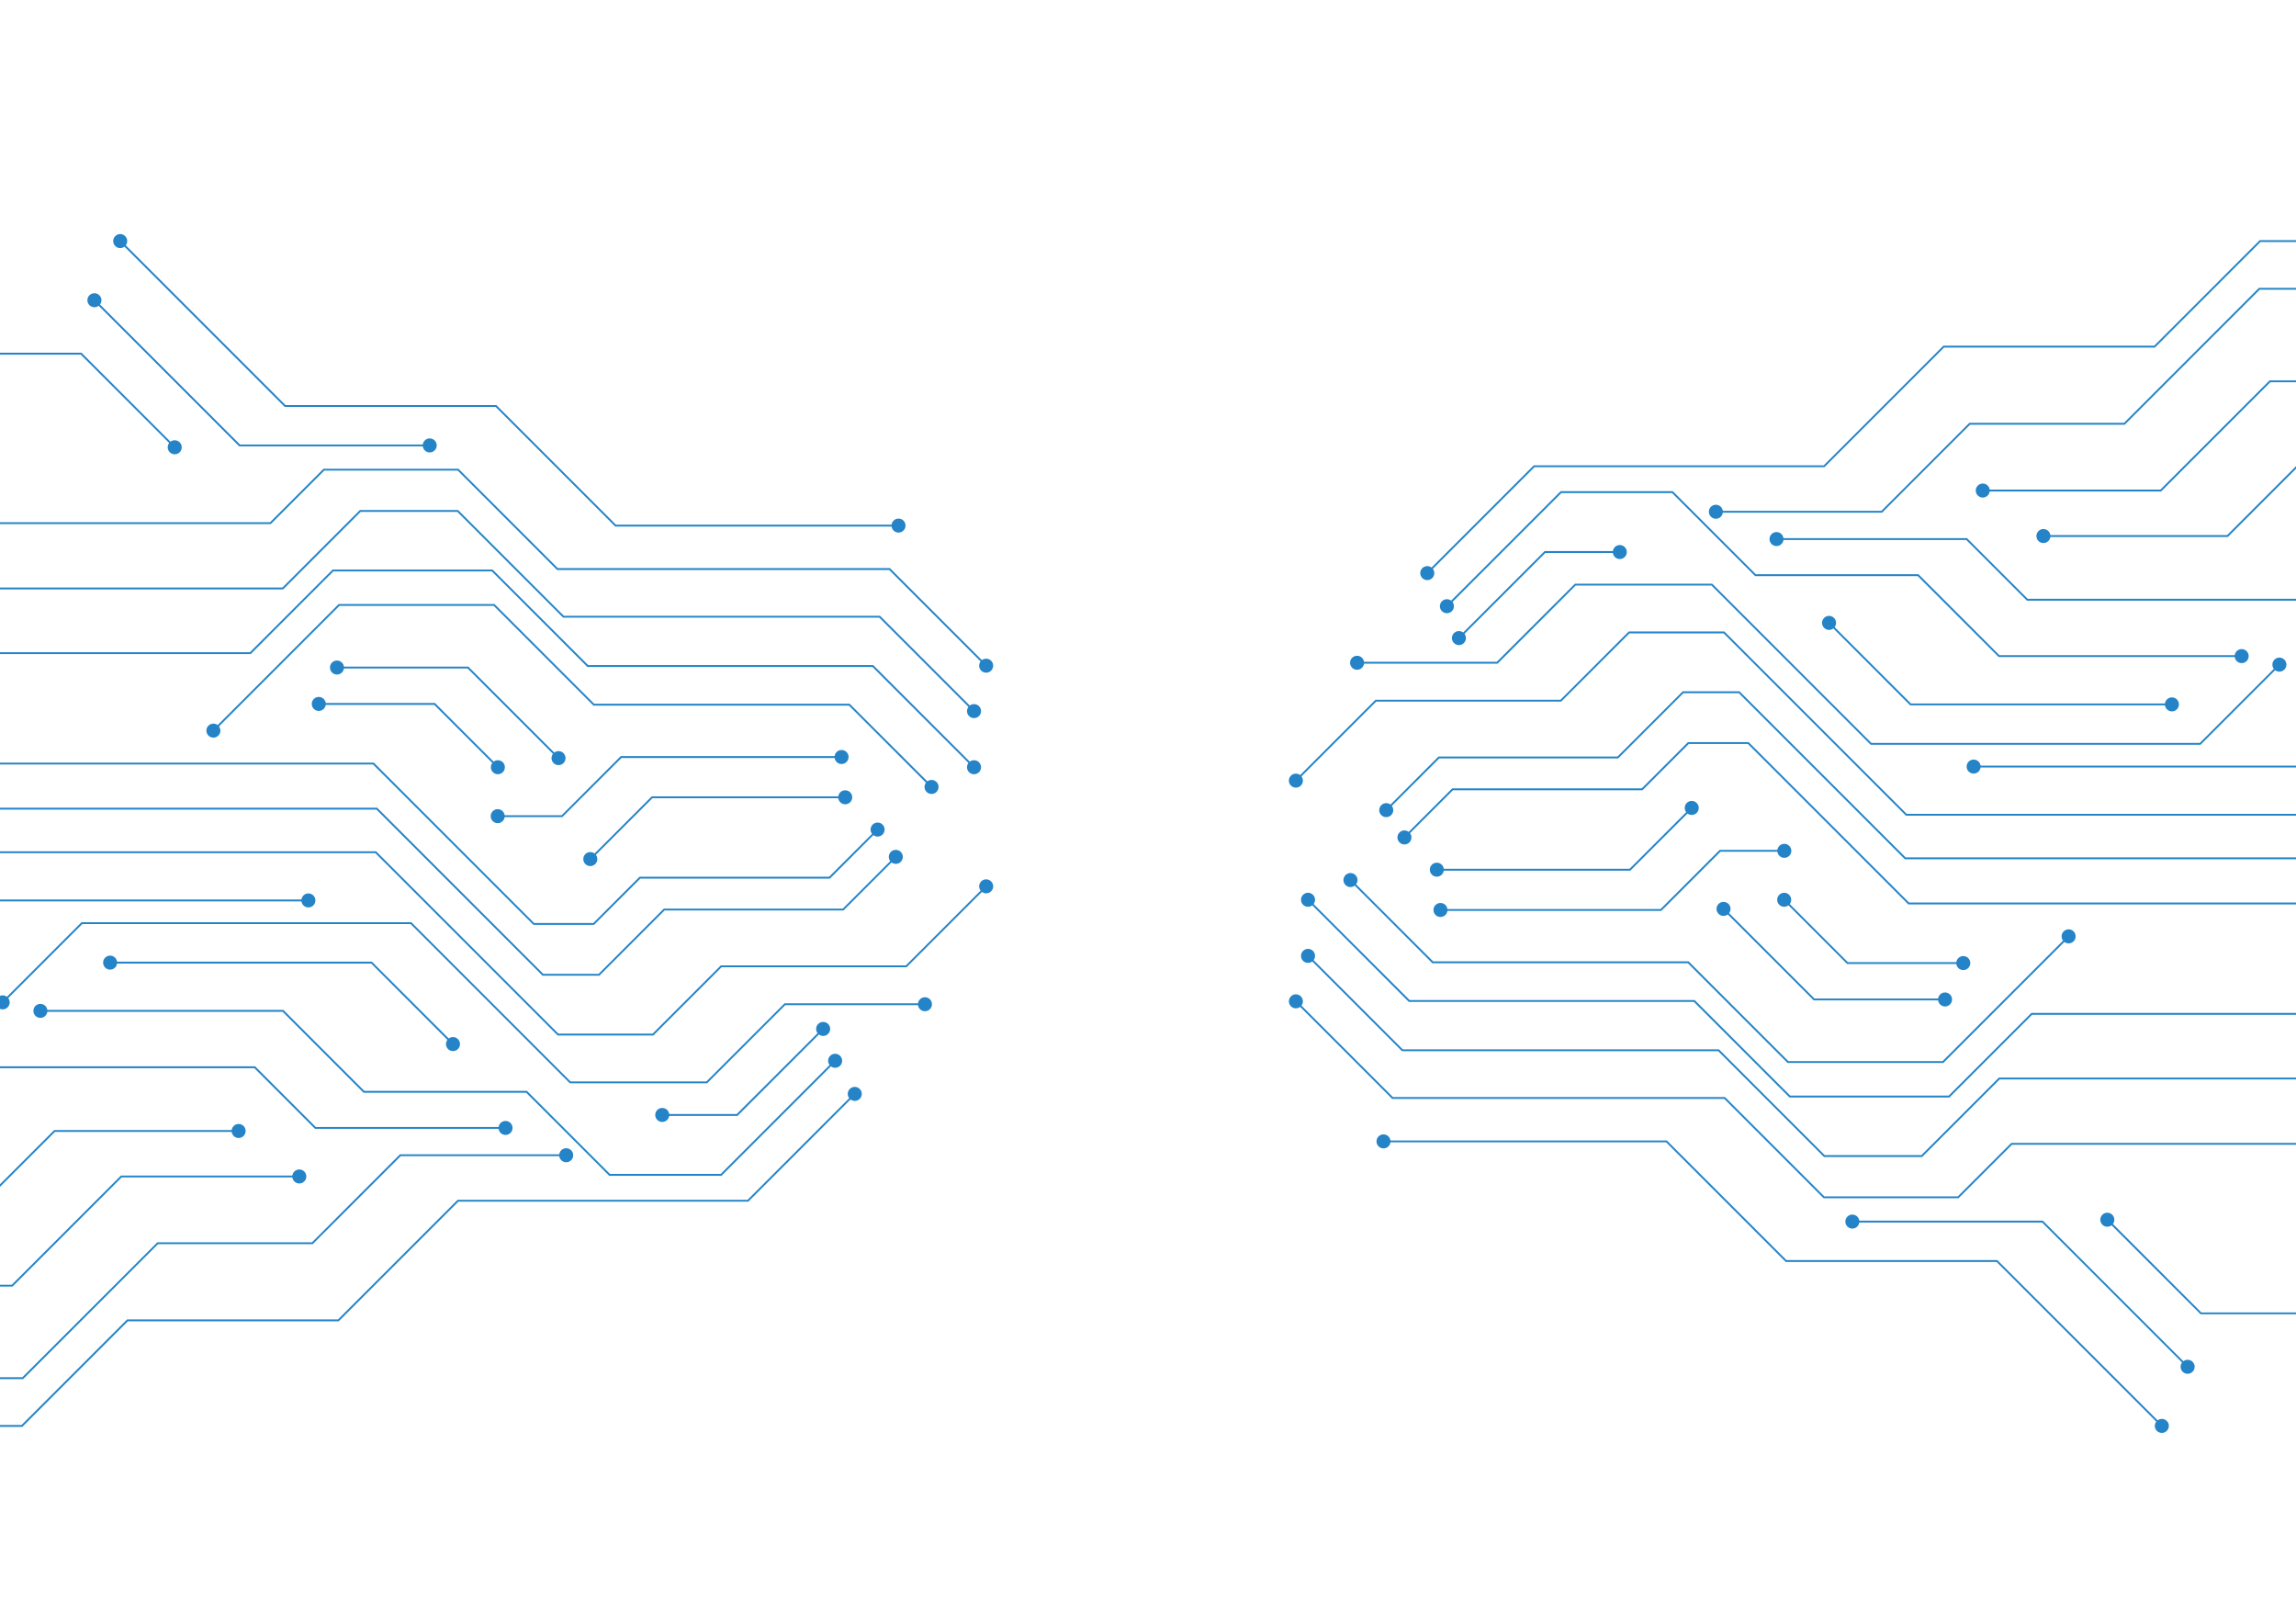 <?xml version="1.0" encoding="utf-8"?>
<!-- Generator: Adobe Illustrator 26.0.1, SVG Export Plug-In . SVG Version: 6.00 Build 0)  -->
<svg version="1.1" id="Layer_1" xmlns="http://www.w3.org/2000/svg" xmlns:xlink="http://www.w3.org/1999/xlink" x="0px" y="0px"
	 viewBox="0 0 841.89 595.28" style="enable-background:new 0 0 841.89 595.28;" xml:space="preserve">
<style type="text/css">
	.st0{clip-path:url(#SVGID_00000126315488884947797960000004585564835590585251_);}
	.st1{fill:#2484C7;}
</style>
<g>
	<defs>
		<rect id="SVGID_1_" y="0" width="841.89" height="595.28"/>
	</defs>
	<clipPath id="SVGID_00000114050890731178774090000006390049734870815623_">
		<use xlink:href="#SVGID_1_"  style="overflow:visible;"/>
	</clipPath>
	<g style="clip-path:url(#SVGID_00000114050890731178774090000006390049734870815623_);">
		<g>
			<g>
				<polygon class="st1" points="329.6,193.04 225.57,193.04 181.72,149.18 104.39,149.18 43.74,88.53 44.23,88.05 104.68,148.5 
					182,148.5 225.86,192.36 329.6,192.36 				"/>
			</g>
			<g>
				<path class="st1" d="M329.47,190.12c1.42,0,2.57,1.15,2.57,2.57s-1.15,2.57-2.57,2.57c-1.42,0-2.57-1.15-2.57-2.57
					S328.05,190.12,329.47,190.12z"/>
			</g>
			<g>
				<path class="st1" d="M45.9,86.56c-1.01-1-2.63-1-3.64,0c-1.01,1-1.01,2.63,0,3.64c1,1,2.63,1,3.64,0
					C46.9,89.2,46.9,87.57,45.9,86.56z"/>
			</g>
		</g>
		<g>
			<g>
				<polygon class="st1" points="8.19,523.11 -62.06,523.11 -62.06,522.42 7.9,522.42 46.6,483.72 123.93,483.72 167.78,439.87 
					274.11,439.87 313.27,400.71 313.75,401.19 274.4,440.55 168.07,440.55 124.21,484.41 46.89,484.41 				"/>
			</g>
			<g>
				<path class="st1" d="M311.6,399.22c1.01-1,2.63-1,3.64,0c1.01,1,1.01,2.63,0,3.64c-1,1-2.63,1-3.64,0
					C310.6,401.85,310.6,400.23,311.6,399.22z"/>
			</g>
			<g>
				<circle class="st1" cx="-61.93" cy="522.77" r="2.57"/>
			</g>
		</g>
		<g>
			<g>
				<polygon class="st1" points="361.45,244.38 326.03,208.96 204.25,208.96 167.83,172.54 118.9,172.54 99.3,192.14 -48.94,192.14 
					-48.94,191.45 99.02,191.45 118.62,171.85 168.11,171.85 204.53,208.27 326.31,208.27 361.93,243.9 				"/>
			</g>
			<g>
				<circle class="st1" cx="361.6" cy="244.05" r="2.57"/>
			</g>
			<g>
				<circle class="st1" cx="-48.81" cy="191.8" r="2.57"/>
			</g>
		</g>
		<g>
			<g>
				<polygon class="st1" points="264.54,431.07 223.39,431.07 192.94,400.63 133.31,400.63 103.63,370.95 14.68,370.95 
					14.68,370.26 103.91,370.26 133.59,399.94 193.23,399.94 223.67,430.38 264.26,430.38 306.08,388.56 306.56,389.05 				"/>
			</g>
			<g>
				<path class="st1" d="M304.41,387.08c1-1.01,2.63-1.01,3.64,0c1,1,1,2.63,0,3.64c-1,1-2.63,1-3.64,0
					C303.4,389.71,303.4,388.08,304.41,387.08z"/>
			</g>
			<g>
				<circle class="st1" cx="14.81" cy="370.6" r="2.57"/>
			</g>
		</g>
		<g>
			<g>
				<polygon class="st1" points="357,261.04 322.41,226.44 206.48,226.44 167.69,187.66 132.25,187.66 103.82,216.09 -7.8,216.09 
					-7.8,215.4 103.54,215.4 131.97,186.98 167.97,186.98 206.76,225.76 322.69,225.76 357.49,260.55 				"/>
			</g>
			<g>
				<path class="st1" d="M-7.67,218.32c-1.42,0-2.57-1.15-2.57-2.57c0-1.42,1.15-2.57,2.57-2.57s2.57,1.15,2.57,2.57
					C-5.09,217.17-6.25,218.32-7.67,218.32z"/>
			</g>
			<g>
				<path class="st1" d="M355.33,262.52c1,1,2.63,1,3.64,0c1.01-1,1.01-2.63,0-3.64c-1.01-1-2.63-1-3.64,0
					C354.33,259.89,354.33,261.52,355.33,262.52z"/>
			</g>
		</g>
		<g>
			<g>
				<polygon class="st1" points="259.3,397.15 208.93,397.15 150.56,338.78 30.17,338.78 1.13,367.82 0.65,367.33 29.88,338.1 
					150.84,338.1 209.21,396.47 259.02,396.47 287.66,367.83 339.29,367.83 339.29,368.51 287.94,368.51 				"/>
			</g>
			<g>
				<path class="st1" d="M339.16,365.6c1.42,0,2.57,1.15,2.57,2.57c0,1.42-1.15,2.57-2.57,2.57c-1.42,0-2.57-1.15-2.57-2.57
					C336.59,366.75,337.74,365.6,339.16,365.6z"/>
			</g>
			<g>
				<path class="st1" d="M-0.84,365.67c-1,1-1,2.63,0,3.64c1.01,1,2.63,1,3.64,0c1-1,1-2.63,0-3.64
					C1.79,364.66,0.16,364.66-0.84,365.67z"/>
			</g>
		</g>
		<g>
			<g>
				<polygon class="st1" points="270.43,409.11 242.7,409.11 242.7,408.42 270.14,408.42 301.68,376.89 302.16,377.37 				"/>
			</g>
			<g>
				<path class="st1" d="M300.01,375.4c1-1,2.63-1,3.64,0c1.01,1,1.01,2.63,0,3.64c-1,1-2.63,1-3.64,0
					C299,378.04,299,376.41,300.01,375.4z"/>
			</g>
			<g>
				<circle class="st1" cx="242.83" cy="408.76" r="2.57"/>
			</g>
		</g>
		<g>
			<g>
				<polygon class="st1" points="357,281.61 319.91,244.52 215.37,244.52 180.34,209.48 122.24,209.48 91.94,239.79 -33.74,239.79 
					-70.89,202.63 -70.41,202.15 -33.45,239.11 91.65,239.11 121.96,208.8 180.62,208.8 215.66,243.83 320.19,243.83 357.49,281.13 
									"/>
			</g>
			<g>
				<path class="st1" d="M358.97,279.46c1.01,1,1.01,2.63,0,3.64c-1,1-2.63,1-3.64,0c-1-1-1-2.63,0-3.64
					C356.34,278.45,357.97,278.45,358.97,279.46z"/>
			</g>
			<g>
				<path class="st1" d="M-68.74,200.66c-1.01-1-2.63-1-3.64,0c-1,1-1,2.63,0,3.64c1,1,2.63,1,3.64,0
					C-67.73,203.3-67.73,201.67-68.74,200.66z"/>
			</g>
		</g>
		<g>
			<g>
				<polygon class="st1" points="341.43,288.84 311.29,258.69 217.6,258.69 181.04,222.13 124.46,222.13 78.4,268.2 77.92,267.71 
					124.18,221.45 181.32,221.45 217.88,258.01 311.57,258.01 341.92,288.35 				"/>
			</g>
			<g>
				<path class="st1" d="M343.4,286.69c1,1,1,2.63,0,3.64c-1,1-2.63,1-3.64,0c-1.01-1-1.01-2.63,0-3.64
					C340.77,285.68,342.4,285.68,343.4,286.69z"/>
			</g>
			<g>
				<circle class="st1" cx="78.25" cy="267.86" r="2.57"/>
			</g>
		</g>
		<g>
			<g>
				<polygon class="st1" points="239.57,379.63 204.48,379.63 137.63,312.79 -39.82,312.79 -39.82,312.1 137.92,312.1 
					204.76,378.95 239.28,378.95 264.3,353.93 332.14,353.93 361.45,324.62 361.93,325.1 332.42,354.61 264.59,354.61 				"/>
			</g>
			<g>
				<path class="st1" d="M359.78,323.13c1-1,2.63-1,3.64,0c1.01,1,1.01,2.63,0,3.64c-1,1-2.63,1-3.64,0
					C358.78,325.77,358.78,324.14,359.78,323.13z"/>
			</g>
			<g>
				<path class="st1" d="M-39.69,309.87c-1.42,0-2.57,1.15-2.57,2.57c0,1.42,1.15,2.57,2.57,2.57c1.42,0,2.57-1.15,2.57-2.57
					C-37.11,311.02-38.27,309.87-39.69,309.87z"/>
			</g>
		</g>
		<g>
			<g>
				<polygon class="st1" points="206.2,299.56 182.37,299.56 182.37,298.88 205.92,298.88 227.61,277.19 308.71,277.19 
					308.71,277.88 227.89,277.88 				"/>
			</g>
			<g>
				<path class="st1" d="M308.58,274.96c1.42,0,2.57,1.15,2.57,2.57c0,1.42-1.15,2.57-2.57,2.57c-1.42,0-2.57-1.15-2.57-2.57
					C306.01,276.12,307.16,274.96,308.58,274.96z"/>
			</g>
			<g>
				<circle class="st1" cx="182.5" cy="299.22" r="2.57"/>
			</g>
		</g>
		<g>
			<g>
				<polygon class="st1" points="204.65,278.27 171.44,245.07 123.43,245.07 123.43,244.39 171.73,244.39 205.13,277.79 				"/>
			</g>
			<g>
				<path class="st1" d="M206.62,276.12c1,1.01,1,2.63,0,3.64c-1,1-2.63,1-3.64,0c-1-1-1-2.63,0-3.64
					C203.98,275.12,205.61,275.12,206.62,276.12z"/>
			</g>
			<g>
				<path class="st1" d="M123.56,242.16c-1.42,0-2.57,1.15-2.57,2.57c0,1.42,1.15,2.57,2.57,2.57s2.57-1.15,2.57-2.57
					C126.13,243.31,124.98,242.16,123.56,242.16z"/>
			</g>
		</g>
		<g>
			<g>
				<polygon class="st1" points="182.41,281.61 159.21,258.42 116.76,258.42 116.76,257.73 159.5,257.73 182.89,281.13 				"/>
			</g>
			<g>
				<circle class="st1" cx="182.56" cy="281.28" r="2.57"/>
			</g>
			<g>
				<circle class="st1" cx="116.89" cy="258.07" r="2.57"/>
			</g>
		</g>
		<g>
			<g>
				<rect x="-37.59" y="378.7" class="st1" width="29.59" height="0.68"/>
			</g>
			<g>
				<circle class="st1" cx="-8.14" cy="379.04" r="2.57"/>
			</g>
			<g>
				<path class="st1" d="M-37.46,376.47c-1.42,0-2.57,1.15-2.57,2.57c0,1.42,1.15,2.57,2.57,2.57c1.42,0,2.57-1.15,2.57-2.57
					C-34.89,377.62-36.04,376.47-37.46,376.47z"/>
			</g>
		</g>
		<g>
			<g>
				<polygon class="st1" points="165.95,383.12 136.09,353.25 40.25,353.25 40.25,352.57 136.37,352.57 166.44,382.63 				"/>
			</g>
			<g>
				<path class="st1" d="M167.92,380.96c1,1,1,2.63,0,3.64c-1,1-2.63,1-3.64,0c-1-1-1-2.63,0-3.64
					C165.29,379.96,166.92,379.96,167.92,380.96z"/>
			</g>
			<g>
				<circle class="st1" cx="40.38" cy="352.91" r="2.57"/>
			</g>
		</g>
		<g>
			<g>
				<polygon class="st1" points="8.48,505.61 -56.5,505.61 -56.5,504.92 8.2,504.92 57.69,455.44 114.4,455.44 146.65,423.18 
					207.74,423.18 207.74,423.87 146.94,423.87 114.68,456.12 57.97,456.12 				"/>
			</g>
			<g>
				<circle class="st1" cx="207.61" cy="423.53" r="2.57"/>
			</g>
			<g>
				<path class="st1" d="M-56.37,502.69c-1.42,0-2.57,1.15-2.57,2.57c0,1.42,1.15,2.57,2.57,2.57c1.42,0,2.57-1.15,2.57-2.57
					C-53.8,503.84-54.95,502.69-56.37,502.69z"/>
			</g>
		</g>
		<g>
			<g>
				<polygon class="st1" points="-59.2,429.83 -59.68,429.34 -21.27,390.93 93.56,390.93 115.8,413.18 185.5,413.18 185.5,413.86 
					115.51,413.86 93.27,391.62 -20.99,391.62 				"/>
			</g>
			<g>
				<circle class="st1" cx="185.37" cy="413.52" r="2.57"/>
			</g>
			<g>
				<path class="st1" d="M-61.17,427.67c-1.01,1-1.01,2.63,0,3.64c1,1.01,2.63,1.01,3.64,0c1-1,1-2.63,0-3.64
					C-58.53,426.67-60.16,426.67-61.17,427.67z"/>
			</g>
		</g>
		<g>
			<g>
				<polygon class="st1" points="4.59,471.69 -49.08,471.69 -68.02,452.74 -67.54,452.26 -48.79,471 4.3,471 44.34,430.97 
					109.88,430.97 109.88,431.65 44.62,431.65 				"/>
			</g>
			<g>
				<path class="st1" d="M109.75,428.74c1.42,0,2.57,1.15,2.57,2.57c0,1.42-1.15,2.57-2.57,2.57c-1.42,0-2.57-1.15-2.57-2.57
					C107.17,429.89,108.32,428.74,109.75,428.74z"/>
			</g>
			<g>
				<path class="st1" d="M-65.87,450.77c-1-1-2.63-1-3.64,0c-1.01,1-1.01,2.63,0,3.64c1,1.01,2.63,1,3.64,0
					C-64.86,453.41-64.86,451.78-65.87,450.77z"/>
			</g>
		</g>
		<g>
			<g>
				<polygon class="st1" points="-10.43,445.55 -37.59,445.55 -37.59,444.87 -10.71,444.87 19.87,414.29 87.63,414.29 87.63,414.97 
					20.16,414.97 				"/>
			</g>
			<g>
				<path class="st1" d="M87.5,412.06c1.42,0,2.57,1.15,2.57,2.57c0,1.42-1.15,2.57-2.57,2.57c-1.42,0-2.57-1.15-2.57-2.57
					C84.93,413.21,86.08,412.06,87.5,412.06z"/>
			</g>
			<g>
				<circle class="st1" cx="-37.46" cy="445.21" r="2.57"/>
			</g>
		</g>
		<g>
			<g>
				<polygon class="st1" points="-65.87,379.78 -66.35,379.3 -16.82,329.77 113.21,329.77 113.21,330.46 -16.54,330.46 				"/>
			</g>
			<g>
				<path class="st1" d="M113.08,327.54c1.42,0,2.57,1.15,2.57,2.57c0,1.42-1.15,2.57-2.57,2.57c-1.42,0-2.57-1.15-2.57-2.57
					C110.51,328.69,111.66,327.54,113.08,327.54z"/>
			</g>
			<g>
				<path class="st1" d="M-67.84,377.63c-1.01,1-1.01,2.63,0,3.64c1,1,2.63,1,3.64,0c1-1,1-2.63,0-3.64
					C-65.2,376.63-66.83,376.63-67.84,377.63z"/>
			</g>
		</g>
		<g>
			<g>
				<polygon class="st1" points="219.78,357.7 198.92,357.7 138.03,296.82 -50.94,296.82 -50.94,296.13 138.32,296.13 
					199.21,357.02 219.5,357.02 243.4,333.11 309.02,333.11 328.32,313.81 328.8,314.29 309.3,333.79 243.69,333.79 				"/>
			</g>
			<g>
				<path class="st1" d="M326.65,312.32c1.01-1,2.63-1,3.64,0c1,1,1.01,2.63,0,3.64c-1.01,1-2.63,1-3.64,0
					C325.65,314.95,325.65,313.33,326.65,312.32z"/>
			</g>
			<g>
				<circle class="st1" cx="-50.81" cy="296.47" r="2.57"/>
			</g>
		</g>
		<g>
			<g>
				<polygon class="st1" points="217.83,339.07 195.59,339.07 136.78,280.27 -60.95,280.27 -60.95,279.59 137.07,279.59 
					195.87,338.39 217.55,338.39 234.51,321.43 304.01,321.43 321.65,303.8 322.13,304.28 304.3,322.12 234.79,322.12 				"/>
			</g>
			<g>
				<path class="st1" d="M319.98,302.31c1.01-1,2.63-1,3.64,0c1,1,1,2.63,0,3.64c-1.01,1-2.63,1-3.64,0
					C318.97,304.95,318.97,303.32,319.98,302.31z"/>
			</g>
			<g>
				<path class="st1" d="M-60.82,277.36c-1.42,0-2.57,1.15-2.57,2.57c0,1.42,1.15,2.57,2.57,2.57s2.57-1.15,2.57-2.57
					C-58.24,278.51-59.4,277.36-60.82,277.36z"/>
			</g>
		</g>
		<g>
			<g>
				<polygon class="st1" points="216.6,315.28 216.12,314.8 238.96,291.96 310.05,291.96 310.05,292.64 239.24,292.64 				"/>
			</g>
			<g>
				<path class="st1" d="M309.92,289.73c1.42,0,2.57,1.15,2.57,2.57c0,1.42-1.15,2.57-2.57,2.57c-1.42,0-2.57-1.15-2.57-2.57
					C307.35,290.88,308.5,289.73,309.92,289.73z"/>
			</g>
			<g>
				<circle class="st1" cx="216.45" cy="314.95" r="2.57"/>
			</g>
		</g>
		<g>
			<g>
				<polygon class="st1" points="157.69,163.64 87.71,163.64 34.29,110.22 34.78,109.74 88,162.96 157.69,162.96 				"/>
			</g>
			<g>
				<path class="st1" d="M157.57,160.73c1.42,0,2.57,1.15,2.57,2.57c0,1.42-1.15,2.57-2.57,2.57c-1.42,0-2.57-1.15-2.57-2.57
					C154.99,161.88,156.14,160.73,157.57,160.73z"/>
			</g>
			<g>
				<path class="st1" d="M36.44,108.25c-1-1-2.63-1-3.64,0c-1.01,1-1.01,2.63,0,3.64c1.01,1,2.63,1,3.64,0
					C37.45,110.88,37.45,109.25,36.44,108.25z"/>
			</g>
		</g>
		<g>
			<g>
				<polygon class="st1" points="63.92,164.31 29.6,130 -65.12,130 -65.12,129.32 29.89,129.32 64.4,163.83 				"/>
			</g>
			<g>
				<path class="st1" d="M65.89,162.16c1,1.01,1,2.63,0,3.64c-1,1-2.63,1-3.64,0s-1.01-2.63,0-3.64S64.88,161.16,65.89,162.16z"/>
			</g>
			<g>
				<path class="st1" d="M-64.99,127.08c-1.42,0-2.57,1.15-2.57,2.57c0,1.42,1.15,2.57,2.57,2.57c1.42,0,2.57-1.15,2.57-2.57
					C-62.42,128.24-63.57,127.08-64.99,127.08z"/>
			</g>
		</g>
	</g>
	<g style="clip-path:url(#SVGID_00000114050890731178774090000006390049734870815623_);">
		<g>
			<g>
				<polygon class="st1" points="507.17,418.11 611.2,418.11 655.06,461.97 732.38,461.97 793.03,522.61 792.55,523.1 732.1,462.65 
					654.78,462.65 610.92,418.79 507.17,418.79 				"/>
			</g>
			<g>
				<path class="st1" d="M507.3,421.02c-1.42,0-2.57-1.15-2.57-2.57c0-1.42,1.15-2.57,2.57-2.57c1.42,0,2.57,1.15,2.57,2.57
					C509.88,419.87,508.72,421.02,507.3,421.02z"/>
			</g>
			<g>
				<path class="st1" d="M790.88,524.58c1,1,2.63,1,3.64,0c1-1,1-2.63,0-3.64c-1-1-2.63-1-3.64,0
					C789.87,521.95,789.87,523.58,790.88,524.58z"/>
			</g>
		</g>
		<g>
			<g>
				<polygon class="st1" points="828.59,88.04 898.83,88.04 898.83,88.72 828.87,88.72 790.17,127.42 712.85,127.42 668.99,171.28 
					562.66,171.28 523.5,210.44 523.02,209.96 562.38,170.6 668.71,170.6 712.57,126.74 789.89,126.74 				"/>
			</g>
			<g>
				<path class="st1" d="M525.17,211.93c-1.01,1-2.63,1-3.64,0c-1.01-1-1.01-2.63,0-3.64c1.01-1,2.63-1,3.64,0
					C526.18,209.29,526.18,210.92,525.17,211.93z"/>
			</g>
			<g>
				<path class="st1" d="M898.7,90.96c1.42,0,2.57-1.15,2.57-2.57c0-1.42-1.15-2.57-2.57-2.57c-1.42,0-2.57,1.15-2.57,2.57
					C896.13,89.8,897.28,90.96,898.7,90.96z"/>
			</g>
		</g>
		<g>
			<g>
				<polygon class="st1" points="475.32,366.76 510.75,402.19 632.52,402.19 668.94,438.61 717.87,438.61 737.47,419.01 
					885.72,419.01 885.72,419.69 737.75,419.69 718.15,439.29 668.66,439.29 632.24,402.87 510.47,402.87 474.84,367.25 				"/>
			</g>
			<g>
				<path class="st1" d="M473.35,368.92c-1-1-1-2.63,0-3.64c1.01-1,2.63-1,3.64,0c1,1,1,2.63,0,3.64
					C475.99,369.92,474.36,369.92,473.35,368.92z"/>
			</g>
			<g>
				<path class="st1" d="M885.59,421.93c1.42,0,2.57-1.15,2.57-2.57c0-1.42-1.15-2.57-2.57-2.57c-1.42,0-2.57,1.15-2.57,2.57
					C883.02,420.77,884.17,421.93,885.59,421.93z"/>
			</g>
		</g>
		<g>
			<g>
				<polygon class="st1" points="572.24,180.08 613.39,180.08 643.83,210.52 703.47,210.52 733.14,240.2 822.1,240.2 822.1,240.88 
					732.86,240.88 703.18,211.21 643.55,211.21 613.1,180.76 572.52,180.76 530.7,222.58 530.21,222.1 				"/>
			</g>
			<g>
				<path class="st1" d="M532.37,224.07c-1,1-2.63,1-3.64,0c-1.01-1-1.01-2.63,0-3.64c1-1,2.63-1,3.64,0
					C533.37,221.44,533.37,223.06,532.37,224.07z"/>
			</g>
			<g>
				<circle class="st1" cx="821.97" cy="240.54" r="2.57"/>
			</g>
		</g>
		<g>
			<g>
				<polygon class="st1" points="479.77,350.11 514.36,384.7 630.3,384.7 669.08,423.49 704.53,423.49 732.95,395.06 844.57,395.06 
					844.57,395.74 733.24,395.74 704.81,424.17 668.8,424.17 630.02,385.39 514.08,385.39 479.29,350.59 				"/>
			</g>
			<g>
				<path class="st1" d="M844.44,392.83c1.42,0,2.57,1.15,2.57,2.57c0,1.42-1.15,2.57-2.57,2.57c-1.42,0-2.57-1.15-2.57-2.57
					C841.87,393.98,843.02,392.83,844.44,392.83z"/>
			</g>
			<g>
				<path class="st1" d="M481.44,348.62c-1-1-2.63-1-3.64,0c-1,1.01-1,2.63,0,3.64c1.01,1,2.63,1,3.64,0
					C482.45,351.26,482.45,349.63,481.44,348.62z"/>
			</g>
		</g>
		<g>
			<g>
				<polygon class="st1" points="577.47,214 627.84,214 686.21,272.37 806.61,272.37 835.65,243.33 836.13,243.81 806.89,273.05 
					685.93,273.05 627.56,214.68 577.75,214.68 549.12,243.32 497.48,243.32 497.48,242.63 548.83,242.63 				"/>
			</g>
			<g>
				<path class="st1" d="M497.61,245.55c-1.42,0-2.57-1.15-2.57-2.57c0-1.42,1.15-2.57,2.57-2.57c1.42,0,2.57,1.15,2.57,2.57
					C500.19,244.4,499.03,245.55,497.61,245.55z"/>
			</g>
			<g>
				<path class="st1" d="M837.62,245.48c1.01-1,1.01-2.63,0-3.64c-1.01-1.01-2.63-1.01-3.64,0c-1,1-1,2.63,0,3.64
					C834.98,246.49,836.61,246.49,837.62,245.48z"/>
			</g>
		</g>
		<g>
			<g>
				<polygon class="st1" points="566.35,202.04 594.07,202.04 594.07,202.73 566.63,202.73 535.1,234.26 534.61,233.78 				"/>
			</g>
			<g>
				<path class="st1" d="M536.77,235.75c-1,1-2.63,1-3.64,0c-1-1-1-2.63,0-3.64c1-1,2.63-1,3.64,0
					C537.77,233.11,537.77,234.74,536.77,235.75z"/>
			</g>
			<g>
				<path class="st1" d="M593.94,204.96c1.42,0,2.57-1.15,2.57-2.57c0-1.42-1.15-2.57-2.57-2.57c-1.42,0-2.57,1.15-2.57,2.57
					C591.37,203.8,592.52,204.96,593.94,204.96z"/>
			</g>
		</g>
		<g>
			<g>
				<polygon class="st1" points="479.77,329.54 516.87,366.63 621.4,366.63 656.43,401.66 714.53,401.66 744.84,371.36 
					870.51,371.36 907.67,408.51 907.18,409 870.23,372.04 745.12,372.04 714.82,402.35 656.15,402.35 621.12,367.32 516.58,367.32 
					479.29,330.02 				"/>
			</g>
			<g>
				<path class="st1" d="M477.8,331.69c-1-1-1-2.63,0-3.64c1-1.01,2.63-1.01,3.64,0c1.01,1,1.01,2.63,0,3.64
					C480.44,332.7,478.81,332.7,477.8,331.69z"/>
			</g>
			<g>
				<path class="st1" d="M905.51,410.48c1.01,1,2.63,1,3.64,0c1-1,1-2.63,0-3.64c-1.01-1-2.63-1-3.64,0
					C904.51,407.85,904.51,409.48,905.51,410.48z"/>
			</g>
		</g>
		<g>
			<g>
				<polygon class="st1" points="495.34,322.31 525.49,352.45 619.18,352.45 655.74,389.01 712.31,389.01 758.37,342.95 
					758.85,343.44 712.59,389.7 655.45,389.7 618.89,353.14 525.2,353.14 494.86,322.79 				"/>
			</g>
			<g>
				<path class="st1" d="M493.37,324.46c-1.01-1-1.01-2.63,0-3.64c1-1,2.63-1,3.64,0c1.01,1.01,1.01,2.63,0,3.64
					C496,325.47,494.38,325.47,493.37,324.46z"/>
			</g>
			<g>
				<path class="st1" d="M760.34,345.1c1-1,1-2.63,0-3.64c-1-1-2.63-1-3.64,0c-1.01,1-1.01,2.63,0,3.64
					C757.71,346.11,759.34,346.11,760.34,345.1z"/>
			</g>
		</g>
		<g>
			<g>
				<polygon class="st1" points="597.21,231.51 632.29,231.51 699.14,298.36 876.59,298.36 876.59,299.05 698.86,299.05 
					632.01,232.2 597.49,232.2 572.47,257.22 504.63,257.22 475.32,286.53 474.84,286.04 504.35,256.53 572.19,256.53 				"/>
			</g>
			<g>
				<path class="st1" d="M476.99,288.01c-1.01,1-2.63,1-3.64,0c-1.01-1-1.01-2.63,0-3.64c1.01-1,2.63-1,3.64,0
					C478,285.38,478,287.01,476.99,288.01z"/>
			</g>
			<g>
				<path class="st1" d="M876.46,301.28c1.42,0,2.57-1.15,2.57-2.57c0-1.42-1.15-2.57-2.57-2.57c-1.42,0-2.57,1.15-2.57,2.57
					C873.89,300.12,875.04,301.28,876.46,301.28z"/>
			</g>
		</g>
		<g>
			<g>
				<polygon class="st1" points="630.57,311.58 654.4,311.58 654.4,312.27 630.85,312.27 609.17,333.95 528.06,333.95 
					528.06,333.27 608.89,333.27 				"/>
			</g>
			<g>
				<circle class="st1" cx="528.19" cy="333.61" r="2.57"/>
			</g>
			<g>
				<circle class="st1" cx="654.27" cy="311.93" r="2.57"/>
			</g>
		</g>
		<g>
			<g>
				<polygon class="st1" points="632.13,332.87 665.33,366.08 713.34,366.08 713.34,366.76 665.05,366.76 631.64,333.36 				"/>
			</g>
			<g>
				<path class="st1" d="M630.16,335.03c-1-1-1-2.63,0-3.64c1.01-1,2.63-1,3.64,0c1,1,1,2.63,0,3.64
					C632.79,336.03,631.16,336.03,630.16,335.03z"/>
			</g>
			<g>
				<path class="st1" d="M713.21,368.99c1.42,0,2.57-1.15,2.57-2.57c0-1.42-1.15-2.57-2.57-2.57c-1.42,0-2.57,1.15-2.57,2.57
					C710.64,367.84,711.79,368.99,713.21,368.99z"/>
			</g>
		</g>
		<g>
			<g>
				<polygon class="st1" points="654.37,329.54 677.56,352.73 720.02,352.73 720.02,353.41 677.28,353.41 653.89,330.02 				"/>
			</g>
			<g>
				<circle class="st1" cx="654.22" cy="329.87" r="2.57"/>
			</g>
			<g>
				<path class="st1" d="M719.89,355.65c1.42,0,2.57-1.15,2.57-2.57c0-1.42-1.15-2.57-2.57-2.57c-1.42,0-2.57,1.15-2.57,2.57
					C717.31,354.49,718.47,355.65,719.89,355.65z"/>
			</g>
		</g>
		<g>
			<g>
				<rect x="844.78" y="231.76" class="st1" width="29.59" height="0.68"/>
			</g>
			<g>
				<path class="st1" d="M844.91,234.68c-1.42,0-2.57-1.15-2.57-2.57c0-1.42,1.15-2.57,2.57-2.57c1.42,0,2.57,1.15,2.57,2.57
					C847.48,233.53,846.33,234.68,844.91,234.68z"/>
			</g>
			<g>
				<path class="st1" d="M874.24,234.68c1.42,0,2.57-1.15,2.57-2.57c0-1.42-1.15-2.57-2.57-2.57c-1.42,0-2.57,1.15-2.57,2.57
					C871.66,233.53,872.82,234.68,874.24,234.68z"/>
			</g>
		</g>
		<g>
			<g>
				<polygon class="st1" points="670.82,228.03 700.69,257.9 796.52,257.9 796.52,258.58 700.4,258.58 670.34,228.51 				"/>
			</g>
			<g>
				<path class="st1" d="M668.85,230.18c-1-1-1-2.63,0-3.64c1.01-1.01,2.63-1.01,3.64,0c1,1,1,2.63,0,3.64
					C671.48,231.19,669.86,231.19,668.85,230.18z"/>
			</g>
			<g>
				<circle class="st1" cx="796.39" cy="258.24" r="2.57"/>
			</g>
		</g>
		<g>
			<g>
				<polygon class="st1" points="828.29,105.54 893.27,105.54 893.27,106.22 828.58,106.22 779.09,155.71 722.37,155.71 
					690.12,187.96 629.04,187.96 629.04,187.28 689.84,187.28 722.09,155.03 778.81,155.03 				"/>
			</g>
			<g>
				<path class="st1" d="M629.17,190.19c-1.42,0-2.57-1.15-2.57-2.57s1.15-2.57,2.57-2.57c1.42,0,2.57,1.15,2.57,2.57
					S630.59,190.19,629.17,190.19z"/>
			</g>
			<g>
				<path class="st1" d="M893.14,108.46c1.42,0,2.57-1.15,2.57-2.57c0-1.42-1.15-2.57-2.57-2.57c-1.42,0-2.57,1.15-2.57,2.57
					C890.57,107.3,891.72,108.46,893.14,108.46z"/>
			</g>
		</g>
		<g>
			<g>
				<polygon class="st1" points="895.97,181.32 896.45,181.81 858.05,220.21 743.22,220.21 720.98,197.97 651.28,197.97 
					651.28,197.29 721.26,197.29 743.5,219.53 857.76,219.53 				"/>
			</g>
			<g>
				<path class="st1" d="M651.41,200.2c-1.42,0-2.57-1.15-2.57-2.57c0-1.42,1.15-2.57,2.57-2.57c1.42,0,2.57,1.15,2.57,2.57
					C653.98,199.05,652.83,200.2,651.41,200.2z"/>
			</g>
			<g>
				<path class="st1" d="M897.94,183.47c1-1,1-2.63,0-3.64c-1-1-2.63-1-3.64,0c-1.01,1-1.01,2.63,0,3.64
					C895.31,184.48,896.94,184.48,897.94,183.47z"/>
			</g>
		</g>
		<g>
			<g>
				<polygon class="st1" points="832.19,139.46 885.85,139.46 904.79,158.4 904.31,158.89 885.57,140.14 832.47,140.14 
					792.43,180.18 726.9,180.18 726.9,179.49 792.15,179.49 				"/>
			</g>
			<g>
				<circle class="st1" cx="727.03" cy="179.84" r="2.57"/>
			</g>
			<g>
				<path class="st1" d="M902.64,160.37c1.01,1,2.63,1,3.64,0c1-1,1-2.63,0-3.64c-1-1-2.63-1-3.64,0S901.64,159.37,902.64,160.37z"
					/>
			</g>
		</g>
		<g>
			<g>
				<polygon class="st1" points="847.2,165.59 874.37,165.59 874.37,166.28 847.48,166.28 816.9,196.86 749.14,196.86 
					749.14,196.17 816.62,196.17 				"/>
			</g>
			<g>
				<circle class="st1" cx="749.27" cy="196.52" r="2.57"/>
			</g>
			<g>
				<circle class="st1" cx="874.24" cy="165.93" r="2.57"/>
			</g>
		</g>
		<g>
			<g>
				<polygon class="st1" points="902.64,231.36 903.13,231.85 853.6,281.38 723.56,281.38 723.56,280.69 853.31,280.69 				"/>
			</g>
			<g>
				<path class="st1" d="M723.69,283.61c-1.42,0-2.57-1.15-2.57-2.57c0-1.42,1.15-2.57,2.57-2.57c1.42,0,2.57,1.15,2.57,2.57
					C726.26,282.45,725.11,283.61,723.69,283.61z"/>
			</g>
			<g>
				<path class="st1" d="M904.61,233.52c1-1,1-2.63,0-3.64c-1.01-1-2.63-1-3.64,0c-1,1-1,2.63,0,3.64
					C901.98,234.52,903.61,234.52,904.61,233.52z"/>
			</g>
		</g>
		<g>
			<g>
				<polygon class="st1" points="617,253.45 637.85,253.45 698.74,314.33 887.71,314.33 887.71,315.02 698.46,315.02 637.57,254.13 
					617.28,254.13 593.37,278.04 527.76,278.04 508.46,297.34 507.97,296.86 527.47,277.35 593.09,277.35 				"/>
			</g>
			<g>
				<path class="st1" d="M510.12,298.83c-1.01,1-2.63,1-3.64,0c-1-1-1-2.63,0-3.64c1.01-1,2.63-1.01,3.64,0
					C511.13,296.19,511.13,297.82,510.12,298.83z"/>
			</g>
			<g>
				<path class="st1" d="M887.58,317.25c1.42,0,2.57-1.15,2.57-2.57c0-1.42-1.15-2.57-2.57-2.57c-1.42,0-2.57,1.15-2.57,2.57
					C885.01,316.1,886.16,317.25,887.58,317.25z"/>
			</g>
		</g>
		<g>
			<g>
				<polygon class="st1" points="618.94,272.07 641.19,272.07 699.99,330.87 897.72,330.87 897.72,331.56 699.71,331.56 
					640.91,272.76 619.23,272.76 602.27,289.72 532.76,289.72 515.13,307.35 514.64,306.87 532.48,289.03 601.98,289.03 				"/>
			</g>
			<g>
				<path class="st1" d="M516.8,308.84c-1.01,1-2.63,1-3.64,0c-1.01-1-1.01-2.63,0-3.64c1-1,2.63-1,3.64,0
					C517.8,306.2,517.8,307.83,516.8,308.84z"/>
			</g>
			<g>
				<path class="st1" d="M897.59,333.79c1.42,0,2.57-1.15,2.57-2.57c0-1.42-1.15-2.57-2.57-2.57c-1.42,0-2.57,1.15-2.57,2.57
					C895.02,332.64,896.17,333.79,897.59,333.79z"/>
			</g>
		</g>
		<g>
			<g>
				<polygon class="st1" points="620.17,295.86 620.66,296.35 597.82,319.19 526.72,319.19 526.72,318.5 597.53,318.5 				"/>
			</g>
			<g>
				<circle class="st1" cx="526.85" cy="318.84" r="2.57"/>
			</g>
			<g>
				<path class="st1" d="M622.14,298.02c1-1,1-2.63,0-3.64c-1.01-1.01-2.63-1.01-3.64,0c-1,1-1,2.63,0,3.64
					C619.51,299.02,621.14,299.02,622.14,298.02z"/>
			</g>
		</g>
		<g>
			<g>
				<polygon class="st1" points="679.08,447.51 749.06,447.51 802.48,500.93 802,501.41 748.78,448.19 679.08,448.19 				"/>
			</g>
			<g>
				<path class="st1" d="M679.21,450.42c-1.42,0-2.57-1.15-2.57-2.57c0-1.42,1.15-2.57,2.57-2.57c1.42,0,2.57,1.15,2.57,2.57
					C681.78,449.27,680.63,450.42,679.21,450.42z"/>
			</g>
			<g>
				<path class="st1" d="M800.33,502.9c1.01,1,2.63,1,3.64,0c1.01-1,1.01-2.63,0-3.64c-1-1-2.63-1-3.64,0
					C799.33,500.26,799.33,501.89,800.33,502.9z"/>
			</g>
		</g>
		<g>
			<g>
				<polygon class="st1" points="772.86,446.83 807.17,481.15 901.89,481.15 901.89,481.83 806.89,481.83 772.37,447.32 				"/>
			</g>
			<g>
				<path class="st1" d="M770.89,448.99c-1.01-1-1.01-2.63,0-3.64c1-1,2.63-1,3.64,0c1,1,1,2.63,0,3.64
					C773.52,449.99,771.89,449.99,770.89,448.99z"/>
			</g>
			<g>
				<circle class="st1" cx="901.76" cy="481.49" r="2.57"/>
			</g>
		</g>
	</g>
</g>
</svg>
